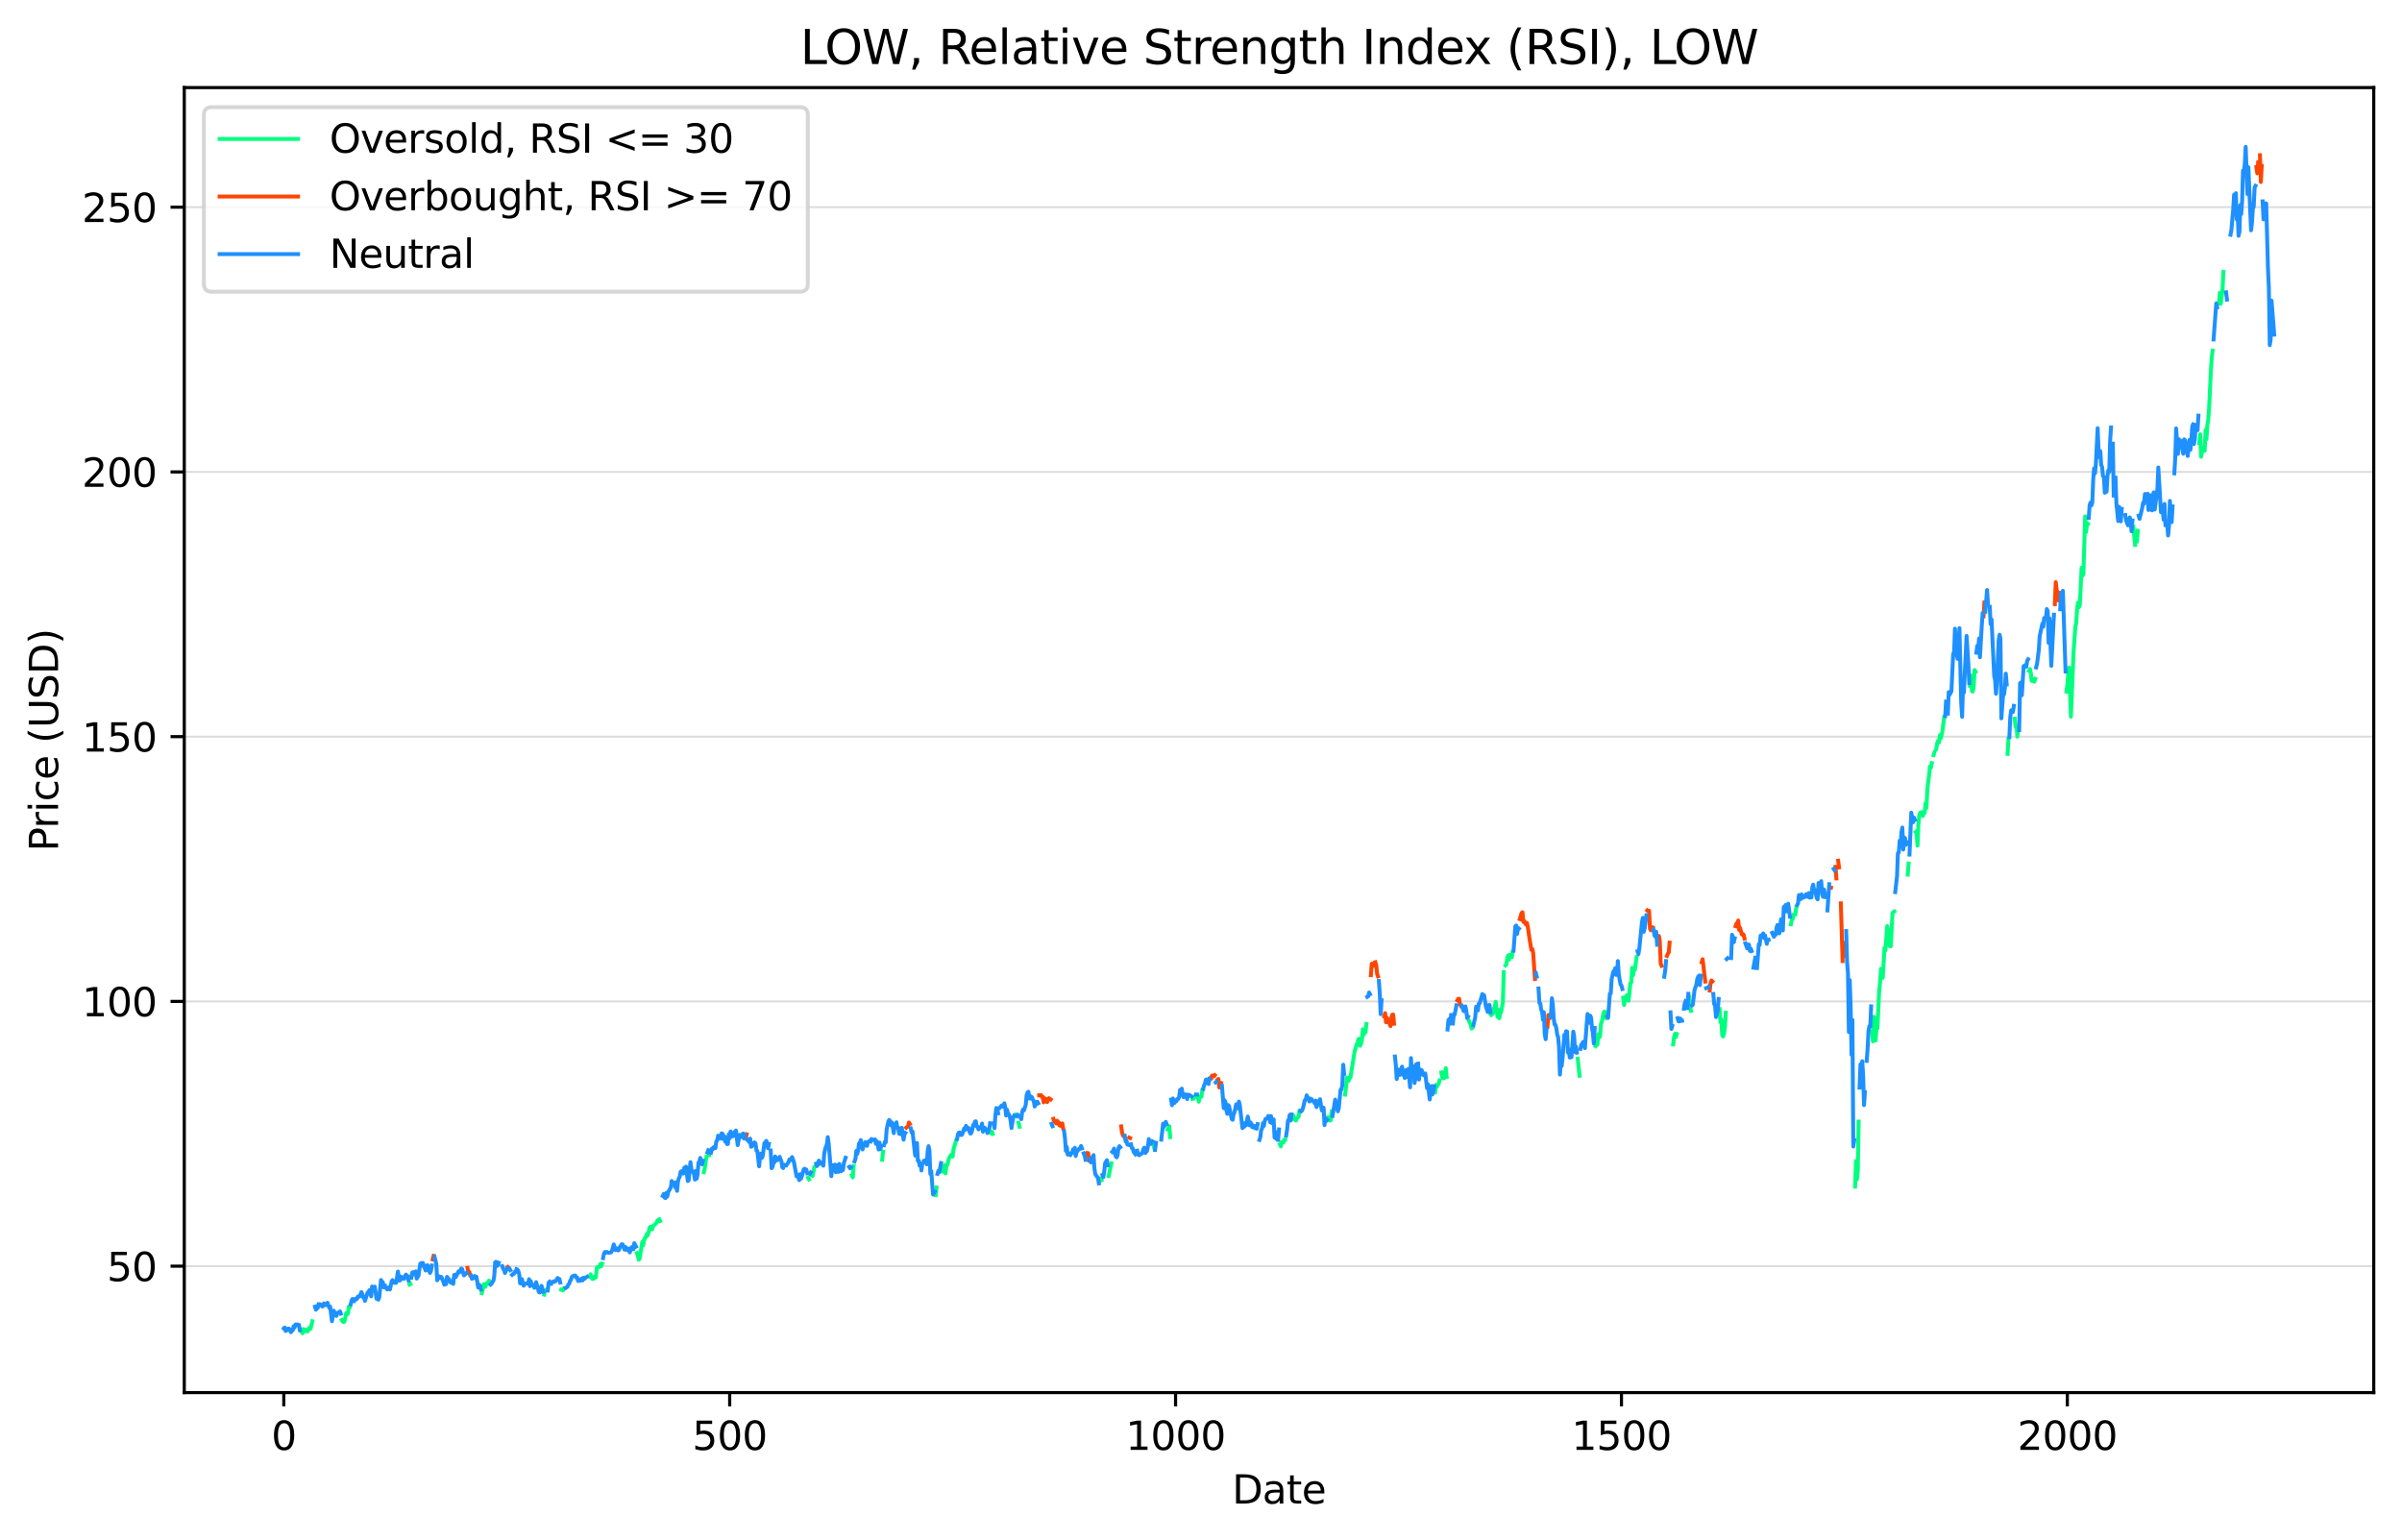<?xml version="1.0" encoding="utf-8" standalone="no"?>
<!DOCTYPE svg PUBLIC "-//W3C//DTD SVG 1.1//EN"
  "http://www.w3.org/Graphics/SVG/1.1/DTD/svg11.dtd">
<svg xmlns:xlink="http://www.w3.org/1999/xlink" width="612.166pt" height="392.514pt" viewBox="0 0 612.166 392.514" xmlns="http://www.w3.org/2000/svg" version="1.1">
 <defs>
  <style type="text/css">*{stroke-linejoin: round; stroke-linecap: butt}</style>
 </defs>
 <g id="figure_1">
  <g id="patch_1">
   <path d="M 0 392.514 
L 612.166 392.514 
L 612.166 0 
L 0 0 
z
" style="fill: #ffffff"/>
  </g>
  <g id="axes_1">
   <g id="patch_2">
    <path d="M 46.966 354.958 
L 604.966 354.958 
L 604.966 22.318 
L 46.966 22.318 
z
" style="fill: #ffffff"/>
   </g>
   <g id="matplotlib.axis_1">
    <g id="xtick_1">
     <g id="line2d_1">
      <defs>
       <path id="m7e67f9280f" d="M 0 0 
L 0 3.5 
" style="stroke: #000000; stroke-width: 0.8"/>
      </defs>
      <g>
       <use xlink:href="#m7e67f9280f" x="72.329" y="354.958" style="stroke: #000000; stroke-width: 0.8"/>
      </g>
     </g>
     <g id="text_1">
      <!-- 0 -->
      <g transform="translate(69.148 369.557)scale(0.1 -0.1)">
       <defs>
        <path id="DejaVuSans-30" d="M 2034 4250 
Q 1547 4250 1301 3770 
Q 1056 3291 1056 2328 
Q 1056 1369 1301 889 
Q 1547 409 2034 409 
Q 2525 409 2770 889 
Q 3016 1369 3016 2328 
Q 3016 3291 2770 3770 
Q 2525 4250 2034 4250 
z
M 2034 4750 
Q 2819 4750 3233 4129 
Q 3647 3509 3647 2328 
Q 3647 1150 3233 529 
Q 2819 -91 2034 -91 
Q 1250 -91 836 529 
Q 422 1150 422 2328 
Q 422 3509 836 4129 
Q 1250 4750 2034 4750 
z
" transform="scale(0.016)"/>
       </defs>
       <use xlink:href="#DejaVuSans-30"/>
      </g>
     </g>
    </g>
    <g id="xtick_2">
     <g id="line2d_2">
      <g>
       <use xlink:href="#m7e67f9280f" x="185.966" y="354.958" style="stroke: #000000; stroke-width: 0.8"/>
      </g>
     </g>
     <g id="text_2">
      <!-- 500 -->
      <g transform="translate(176.422 369.557)scale(0.1 -0.1)">
       <defs>
        <path id="DejaVuSans-35" d="M 691 4666 
L 3169 4666 
L 3169 4134 
L 1269 4134 
L 1269 2991 
Q 1406 3038 1543 3061 
Q 1681 3084 1819 3084 
Q 2600 3084 3056 2656 
Q 3513 2228 3513 1497 
Q 3513 744 3044 326 
Q 2575 -91 1722 -91 
Q 1428 -91 1123 -41 
Q 819 9 494 109 
L 494 744 
Q 775 591 1075 516 
Q 1375 441 1709 441 
Q 2250 441 2565 725 
Q 2881 1009 2881 1497 
Q 2881 1984 2565 2268 
Q 2250 2553 1709 2553 
Q 1456 2553 1204 2497 
Q 953 2441 691 2322 
L 691 4666 
z
" transform="scale(0.016)"/>
       </defs>
       <use xlink:href="#DejaVuSans-35"/>
       <use xlink:href="#DejaVuSans-30" x="63.623"/>
       <use xlink:href="#DejaVuSans-30" x="127.246"/>
      </g>
     </g>
    </g>
    <g id="xtick_3">
     <g id="line2d_3">
      <g>
       <use xlink:href="#m7e67f9280f" x="299.602" y="354.958" style="stroke: #000000; stroke-width: 0.8"/>
      </g>
     </g>
     <g id="text_3">
      <!-- 1000 -->
      <g transform="translate(286.877 369.557)scale(0.1 -0.1)">
       <defs>
        <path id="DejaVuSans-31" d="M 794 531 
L 1825 531 
L 1825 4091 
L 703 3866 
L 703 4441 
L 1819 4666 
L 2450 4666 
L 2450 531 
L 3481 531 
L 3481 0 
L 794 0 
L 794 531 
z
" transform="scale(0.016)"/>
       </defs>
       <use xlink:href="#DejaVuSans-31"/>
       <use xlink:href="#DejaVuSans-30" x="63.623"/>
       <use xlink:href="#DejaVuSans-30" x="127.246"/>
       <use xlink:href="#DejaVuSans-30" x="190.869"/>
      </g>
     </g>
    </g>
    <g id="xtick_4">
     <g id="line2d_4">
      <g>
       <use xlink:href="#m7e67f9280f" x="413.238" y="354.958" style="stroke: #000000; stroke-width: 0.8"/>
      </g>
     </g>
     <g id="text_4">
      <!-- 1500 -->
      <g transform="translate(400.513 369.557)scale(0.1 -0.1)">
       <use xlink:href="#DejaVuSans-31"/>
       <use xlink:href="#DejaVuSans-35" x="63.623"/>
       <use xlink:href="#DejaVuSans-30" x="127.246"/>
       <use xlink:href="#DejaVuSans-30" x="190.869"/>
      </g>
     </g>
    </g>
    <g id="xtick_5">
     <g id="line2d_5">
      <g>
       <use xlink:href="#m7e67f9280f" x="526.875" y="354.958" style="stroke: #000000; stroke-width: 0.8"/>
      </g>
     </g>
     <g id="text_5">
      <!-- 2000 -->
      <g transform="translate(514.15 369.557)scale(0.1 -0.1)">
       <defs>
        <path id="DejaVuSans-32" d="M 1228 531 
L 3431 531 
L 3431 0 
L 469 0 
L 469 531 
Q 828 903 1448 1529 
Q 2069 2156 2228 2338 
Q 2531 2678 2651 2914 
Q 2772 3150 2772 3378 
Q 2772 3750 2511 3984 
Q 2250 4219 1831 4219 
Q 1534 4219 1204 4116 
Q 875 4013 500 3803 
L 500 4441 
Q 881 4594 1212 4672 
Q 1544 4750 1819 4750 
Q 2544 4750 2975 4387 
Q 3406 4025 3406 3419 
Q 3406 3131 3298 2873 
Q 3191 2616 2906 2266 
Q 2828 2175 2409 1742 
Q 1991 1309 1228 531 
z
" transform="scale(0.016)"/>
       </defs>
       <use xlink:href="#DejaVuSans-32"/>
       <use xlink:href="#DejaVuSans-30" x="63.623"/>
       <use xlink:href="#DejaVuSans-30" x="127.246"/>
       <use xlink:href="#DejaVuSans-30" x="190.869"/>
      </g>
     </g>
    </g>
    <g id="text_6">
     <!-- Date -->
     <g transform="translate(314.015 383.235)scale(0.1 -0.1)">
      <defs>
       <path id="DejaVuSans-44" d="M 1259 4147 
L 1259 519 
L 2022 519 
Q 2988 519 3436 956 
Q 3884 1394 3884 2338 
Q 3884 3275 3436 3711 
Q 2988 4147 2022 4147 
L 1259 4147 
z
M 628 4666 
L 1925 4666 
Q 3281 4666 3915 4102 
Q 4550 3538 4550 2338 
Q 4550 1131 3912 565 
Q 3275 0 1925 0 
L 628 0 
L 628 4666 
z
" transform="scale(0.016)"/>
       <path id="DejaVuSans-61" d="M 2194 1759 
Q 1497 1759 1228 1600 
Q 959 1441 959 1056 
Q 959 750 1161 570 
Q 1363 391 1709 391 
Q 2188 391 2477 730 
Q 2766 1069 2766 1631 
L 2766 1759 
L 2194 1759 
z
M 3341 1997 
L 3341 0 
L 2766 0 
L 2766 531 
Q 2569 213 2275 61 
Q 1981 -91 1556 -91 
Q 1019 -91 701 211 
Q 384 513 384 1019 
Q 384 1609 779 1909 
Q 1175 2209 1959 2209 
L 2766 2209 
L 2766 2266 
Q 2766 2663 2505 2880 
Q 2244 3097 1772 3097 
Q 1472 3097 1187 3025 
Q 903 2953 641 2809 
L 641 3341 
Q 956 3463 1253 3523 
Q 1550 3584 1831 3584 
Q 2591 3584 2966 3190 
Q 3341 2797 3341 1997 
z
" transform="scale(0.016)"/>
       <path id="DejaVuSans-74" d="M 1172 4494 
L 1172 3500 
L 2356 3500 
L 2356 3053 
L 1172 3053 
L 1172 1153 
Q 1172 725 1289 603 
Q 1406 481 1766 481 
L 2356 481 
L 2356 0 
L 1766 0 
Q 1100 0 847 248 
Q 594 497 594 1153 
L 594 3053 
L 172 3053 
L 172 3500 
L 594 3500 
L 594 4494 
L 1172 4494 
z
" transform="scale(0.016)"/>
       <path id="DejaVuSans-65" d="M 3597 1894 
L 3597 1613 
L 953 1613 
Q 991 1019 1311 708 
Q 1631 397 2203 397 
Q 2534 397 2845 478 
Q 3156 559 3463 722 
L 3463 178 
Q 3153 47 2828 -22 
Q 2503 -91 2169 -91 
Q 1331 -91 842 396 
Q 353 884 353 1716 
Q 353 2575 817 3079 
Q 1281 3584 2069 3584 
Q 2775 3584 3186 3129 
Q 3597 2675 3597 1894 
z
M 3022 2063 
Q 3016 2534 2758 2815 
Q 2500 3097 2075 3097 
Q 1594 3097 1305 2825 
Q 1016 2553 972 2059 
L 3022 2063 
z
" transform="scale(0.016)"/>
      </defs>
      <use xlink:href="#DejaVuSans-44"/>
      <use xlink:href="#DejaVuSans-61" x="77.002"/>
      <use xlink:href="#DejaVuSans-74" x="138.281"/>
      <use xlink:href="#DejaVuSans-65" x="177.49"/>
     </g>
    </g>
   </g>
   <g id="matplotlib.axis_2">
    <g id="ytick_1">
     <g id="line2d_6">
      <path d="M 46.966 322.725 
L 604.966 322.725 
" clip-path="url(#p19c31cc45e)" style="fill: none; stroke: #dcdcdc; stroke-width: 0.5; stroke-linecap: square"/>
     </g>
     <g id="line2d_7">
      <defs>
       <path id="m115a08c9fb" d="M 0 0 
L -3.5 0 
" style="stroke: #000000; stroke-width: 0.8"/>
      </defs>
      <g>
       <use xlink:href="#m115a08c9fb" x="46.966" y="322.725" style="stroke: #000000; stroke-width: 0.8"/>
      </g>
     </g>
     <g id="text_7">
      <!-- 50 -->
      <g transform="translate(27.241 326.524)scale(0.1 -0.1)">
       <use xlink:href="#DejaVuSans-35"/>
       <use xlink:href="#DejaVuSans-30" x="63.623"/>
      </g>
     </g>
    </g>
    <g id="ytick_2">
     <g id="line2d_8">
      <path d="M 46.966 255.243 
L 604.966 255.243 
" clip-path="url(#p19c31cc45e)" style="fill: none; stroke: #dcdcdc; stroke-width: 0.5; stroke-linecap: square"/>
     </g>
     <g id="line2d_9">
      <g>
       <use xlink:href="#m115a08c9fb" x="46.966" y="255.243" style="stroke: #000000; stroke-width: 0.8"/>
      </g>
     </g>
     <g id="text_8">
      <!-- 100 -->
      <g transform="translate(20.878 259.042)scale(0.1 -0.1)">
       <use xlink:href="#DejaVuSans-31"/>
       <use xlink:href="#DejaVuSans-30" x="63.623"/>
       <use xlink:href="#DejaVuSans-30" x="127.246"/>
      </g>
     </g>
    </g>
    <g id="ytick_3">
     <g id="line2d_10">
      <path d="M 46.966 187.761 
L 604.966 187.761 
" clip-path="url(#p19c31cc45e)" style="fill: none; stroke: #dcdcdc; stroke-width: 0.5; stroke-linecap: square"/>
     </g>
     <g id="line2d_11">
      <g>
       <use xlink:href="#m115a08c9fb" x="46.966" y="187.761" style="stroke: #000000; stroke-width: 0.8"/>
      </g>
     </g>
     <g id="text_9">
      <!-- 150 -->
      <g transform="translate(20.878 191.56)scale(0.1 -0.1)">
       <use xlink:href="#DejaVuSans-31"/>
       <use xlink:href="#DejaVuSans-35" x="63.623"/>
       <use xlink:href="#DejaVuSans-30" x="127.246"/>
      </g>
     </g>
    </g>
    <g id="ytick_4">
     <g id="line2d_12">
      <path d="M 46.966 120.279 
L 604.966 120.279 
" clip-path="url(#p19c31cc45e)" style="fill: none; stroke: #dcdcdc; stroke-width: 0.5; stroke-linecap: square"/>
     </g>
     <g id="line2d_13">
      <g>
       <use xlink:href="#m115a08c9fb" x="46.966" y="120.279" style="stroke: #000000; stroke-width: 0.8"/>
      </g>
     </g>
     <g id="text_10">
      <!-- 200 -->
      <g transform="translate(20.878 124.078)scale(0.1 -0.1)">
       <use xlink:href="#DejaVuSans-32"/>
       <use xlink:href="#DejaVuSans-30" x="63.623"/>
       <use xlink:href="#DejaVuSans-30" x="127.246"/>
      </g>
     </g>
    </g>
    <g id="ytick_5">
     <g id="line2d_14">
      <path d="M 46.966 52.797 
L 604.966 52.797 
" clip-path="url(#p19c31cc45e)" style="fill: none; stroke: #dcdcdc; stroke-width: 0.5; stroke-linecap: square"/>
     </g>
     <g id="line2d_15">
      <g>
       <use xlink:href="#m115a08c9fb" x="46.966" y="52.797" style="stroke: #000000; stroke-width: 0.8"/>
      </g>
     </g>
     <g id="text_11">
      <!-- 250 -->
      <g transform="translate(20.878 56.596)scale(0.1 -0.1)">
       <use xlink:href="#DejaVuSans-32"/>
       <use xlink:href="#DejaVuSans-35" x="63.623"/>
       <use xlink:href="#DejaVuSans-30" x="127.246"/>
      </g>
     </g>
    </g>
    <g id="text_12">
     <!-- Price (USD) -->
     <g transform="translate(14.798 217.01)rotate(-90)scale(0.1 -0.1)">
      <defs>
       <path id="DejaVuSans-50" d="M 1259 4147 
L 1259 2394 
L 2053 2394 
Q 2494 2394 2734 2622 
Q 2975 2850 2975 3272 
Q 2975 3691 2734 3919 
Q 2494 4147 2053 4147 
L 1259 4147 
z
M 628 4666 
L 2053 4666 
Q 2838 4666 3239 4311 
Q 3641 3956 3641 3272 
Q 3641 2581 3239 2228 
Q 2838 1875 2053 1875 
L 1259 1875 
L 1259 0 
L 628 0 
L 628 4666 
z
" transform="scale(0.016)"/>
       <path id="DejaVuSans-72" d="M 2631 2963 
Q 2534 3019 2420 3045 
Q 2306 3072 2169 3072 
Q 1681 3072 1420 2755 
Q 1159 2438 1159 1844 
L 1159 0 
L 581 0 
L 581 3500 
L 1159 3500 
L 1159 2956 
Q 1341 3275 1631 3429 
Q 1922 3584 2338 3584 
Q 2397 3584 2469 3576 
Q 2541 3569 2628 3553 
L 2631 2963 
z
" transform="scale(0.016)"/>
       <path id="DejaVuSans-69" d="M 603 3500 
L 1178 3500 
L 1178 0 
L 603 0 
L 603 3500 
z
M 603 4863 
L 1178 4863 
L 1178 4134 
L 603 4134 
L 603 4863 
z
" transform="scale(0.016)"/>
       <path id="DejaVuSans-63" d="M 3122 3366 
L 3122 2828 
Q 2878 2963 2633 3030 
Q 2388 3097 2138 3097 
Q 1578 3097 1268 2742 
Q 959 2388 959 1747 
Q 959 1106 1268 751 
Q 1578 397 2138 397 
Q 2388 397 2633 464 
Q 2878 531 3122 666 
L 3122 134 
Q 2881 22 2623 -34 
Q 2366 -91 2075 -91 
Q 1284 -91 818 406 
Q 353 903 353 1747 
Q 353 2603 823 3093 
Q 1294 3584 2113 3584 
Q 2378 3584 2631 3529 
Q 2884 3475 3122 3366 
z
" transform="scale(0.016)"/>
       <path id="DejaVuSans-20" transform="scale(0.016)"/>
       <path id="DejaVuSans-28" d="M 1984 4856 
Q 1566 4138 1362 3434 
Q 1159 2731 1159 2009 
Q 1159 1288 1364 580 
Q 1569 -128 1984 -844 
L 1484 -844 
Q 1016 -109 783 600 
Q 550 1309 550 2009 
Q 550 2706 781 3412 
Q 1013 4119 1484 4856 
L 1984 4856 
z
" transform="scale(0.016)"/>
       <path id="DejaVuSans-55" d="M 556 4666 
L 1191 4666 
L 1191 1831 
Q 1191 1081 1462 751 
Q 1734 422 2344 422 
Q 2950 422 3222 751 
Q 3494 1081 3494 1831 
L 3494 4666 
L 4128 4666 
L 4128 1753 
Q 4128 841 3676 375 
Q 3225 -91 2344 -91 
Q 1459 -91 1007 375 
Q 556 841 556 1753 
L 556 4666 
z
" transform="scale(0.016)"/>
       <path id="DejaVuSans-53" d="M 3425 4513 
L 3425 3897 
Q 3066 4069 2747 4153 
Q 2428 4238 2131 4238 
Q 1616 4238 1336 4038 
Q 1056 3838 1056 3469 
Q 1056 3159 1242 3001 
Q 1428 2844 1947 2747 
L 2328 2669 
Q 3034 2534 3370 2195 
Q 3706 1856 3706 1288 
Q 3706 609 3251 259 
Q 2797 -91 1919 -91 
Q 1588 -91 1214 -16 
Q 841 59 441 206 
L 441 856 
Q 825 641 1194 531 
Q 1563 422 1919 422 
Q 2459 422 2753 634 
Q 3047 847 3047 1241 
Q 3047 1584 2836 1778 
Q 2625 1972 2144 2069 
L 1759 2144 
Q 1053 2284 737 2584 
Q 422 2884 422 3419 
Q 422 4038 858 4394 
Q 1294 4750 2059 4750 
Q 2388 4750 2728 4690 
Q 3069 4631 3425 4513 
z
" transform="scale(0.016)"/>
       <path id="DejaVuSans-29" d="M 513 4856 
L 1013 4856 
Q 1481 4119 1714 3412 
Q 1947 2706 1947 2009 
Q 1947 1309 1714 600 
Q 1481 -109 1013 -844 
L 513 -844 
Q 928 -128 1133 580 
Q 1338 1288 1338 2009 
Q 1338 2731 1133 3434 
Q 928 4138 513 4856 
z
" transform="scale(0.016)"/>
      </defs>
      <use xlink:href="#DejaVuSans-50"/>
      <use xlink:href="#DejaVuSans-72" x="58.553"/>
      <use xlink:href="#DejaVuSans-69" x="99.666"/>
      <use xlink:href="#DejaVuSans-63" x="127.449"/>
      <use xlink:href="#DejaVuSans-65" x="182.43"/>
      <use xlink:href="#DejaVuSans-20" x="243.953"/>
      <use xlink:href="#DejaVuSans-28" x="275.74"/>
      <use xlink:href="#DejaVuSans-55" x="314.754"/>
      <use xlink:href="#DejaVuSans-53" x="387.947"/>
      <use xlink:href="#DejaVuSans-44" x="451.424"/>
      <use xlink:href="#DejaVuSans-29" x="528.426"/>
     </g>
    </g>
   </g>
   <g id="line2d_16">
    <path d="M 76.647 338.934 
L 77.102 339.838 
L 77.329 338.758 
L 77.557 339.339 
L 77.784 338.907 
L 78.011 339.312 
L 78.238 339.204 
L 78.466 339.325 
L 78.693 338.583 
L 78.92 338.354 
L 79.147 338.677 
L 79.602 336.774 
M 87.102 336.464 
L 87.329 336.828 
L 87.557 336.963 
L 87.784 336.882 
L 88.238 334.669 
L 88.466 335.006 
L 88.693 334.79 
L 88.92 333.022 
L 89.147 333.09 
M 104.375 327.408 
L 104.602 327.313 
M 122.784 329.608 
L 123.011 328.758 
L 123.238 327.34 
L 123.466 328.029 
L 123.693 327.961 
L 123.92 327.098 
L 124.375 327.259 
L 124.602 326.396 
L 124.829 326.868 
M 138.693 329.972 
L 138.92 328.987 
L 139.147 328.731 
L 139.375 328.771 
M 143.011 328.731 
L 143.466 328.906 
L 143.693 328.339 
L 143.92 328.339 
M 150.284 325.37 
L 150.511 324.79 
L 150.738 325.626 
L 150.966 325.977 
L 151.193 325.545 
L 151.42 325.91 
L 151.647 325.289 
L 151.875 325.532 
L 152.102 323.103 
L 152.329 322.914 
L 152.784 322.927 
L 153.011 322.171 
L 153.238 322.725 
L 153.466 322.117 
M 162.329 319.391 
L 162.557 320.012 
L 162.784 321.092 
L 163.011 320.822 
L 163.693 316.53 
L 163.92 317.407 
L 164.147 316.031 
L 164.375 315.531 
L 164.602 315.342 
L 164.829 314.546 
L 165.057 314.883 
L 165.284 314.262 
L 165.511 313.007 
L 165.738 312.67 
L 165.966 312.926 
L 166.193 313.358 
L 166.42 312.508 
L 167.102 311.928 
L 167.329 311.631 
L 167.557 311.104 
L 167.784 311.145 
L 168.011 310.726 
L 168.238 311.212 
M 179.375 298.755 
L 179.602 297.878 
L 180.057 294.828 
M 180.738 294.45 
L 180.966 293.357 
M 205.966 300.186 
L 206.193 300.604 
M 206.875 299.538 
L 207.102 299.727 
L 207.557 297.432 
L 207.784 297.271 
M 217.102 299.578 
L 217.329 300.091 
L 217.557 297.19 
M 224.829 295.61 
L 225.057 293.519 
M 238.466 304.64 
L 238.693 302.656 
M 240.057 298.566 
L 240.284 297.594 
L 240.511 297.486 
L 240.738 296.947 
L 240.966 299.066 
L 241.193 297.028 
L 241.42 296.96 
L 241.875 295.206 
L 242.329 294.396 
L 242.784 294.787 
L 243.011 292.871 
L 243.693 290.63 
M 252.557 288.808 
L 252.784 288.444 
L 253.011 288.97 
M 258.693 284.139 
L 258.92 284.489 
M 259.602 286.203 
L 259.829 287.202 
M 280.284 300.375 
L 280.511 300.334 
L 280.738 300.793 
M 282.557 299.754 
L 283.238 296.528 
M 293.92 291.575 
L 294.147 292.56 
M 297.557 287.904 
L 298.011 287.067 
L 298.238 289.834 
M 303.92 280.09 
L 304.147 280.049 
L 304.602 279.347 
M 305.284 279.712 
L 305.511 280.805 
L 305.738 279.604 
L 305.966 279.361 
L 306.193 279.55 
L 306.42 277.795 
M 326.193 291.67 
L 326.42 292.209 
L 326.647 291.211 
M 327.102 291.076 
L 327.329 290.455 
L 327.557 290.482 
M 329.375 285.124 
L 329.602 284.314 
L 330.057 285.38 
L 330.284 285.623 
L 330.511 285.056 
L 330.966 284.624 
L 331.193 283.126 
M 338.466 284.813 
L 338.693 284.827 
L 338.92 285.623 
L 339.147 285.569 
L 339.375 283.275 
M 342.784 278.996 
L 343.011 277.336 
L 343.238 274.678 
L 343.466 274.759 
L 343.693 275.501 
L 343.92 274.678 
L 344.147 274.705 
L 345.284 267.754 
L 345.511 267.133 
L 345.738 266.188 
L 345.966 265.891 
L 346.193 264.879 
L 346.42 264.771 
L 346.647 266.553 
L 346.875 266.013 
L 347.102 265.041 
L 347.329 262.342 
L 347.557 263.732 
L 347.784 262.598 
L 348.011 263.111 
L 348.238 260.992 
M 365.738 278.416 
L 365.966 276.527 
L 366.193 277.039 
L 366.42 276.5 
L 366.647 276.27 
L 366.875 275.393 
M 367.329 273.355 
L 367.557 274.556 
L 367.784 274.799 
L 368.011 274.853 
L 368.466 272.262 
L 368.693 274.475 
M 374.375 260.223 
L 374.829 261.222 
L 375.057 262.166 
L 375.284 261.91 
M 380.057 258.698 
L 380.511 258.279 
L 380.738 256.889 
L 380.966 256.768 
L 381.193 255.324 
L 381.647 259.17 
L 381.875 257.402 
L 382.102 259.521 
L 382.329 258.374 
L 382.557 257.969 
L 383.011 255.594 
L 383.238 247.793 
M 383.693 246.065 
L 383.92 245.836 
L 384.147 244.081 
L 384.375 243.528 
L 384.602 244.608 
L 384.829 243.433 
M 385.284 243.892 
L 385.511 242.583 
M 402.102 269.873 
L 402.557 274.192 
M 406.647 266.634 
L 406.875 266.269 
L 407.102 266.31 
L 407.329 263.584 
L 407.557 264.488 
L 407.784 264.11 
L 408.011 260.979 
L 408.238 260.425 
L 408.693 258.118 
L 408.92 257.807 
L 409.147 259.035 
L 409.375 259.454 
M 413.693 254.285 
L 413.92 256.147 
L 414.147 254.703 
L 414.602 253.664 
L 414.829 254.15 
L 415.057 255.054 
L 415.511 250.587 
L 415.738 250.398 
L 415.966 246.673 
L 416.193 248.562 
L 416.42 247.104 
L 416.647 247.199 
L 417.102 243.946 
M 426.42 266.215 
L 426.647 264.38 
L 426.875 263.503 
L 427.102 264.312 
L 427.329 263.557 
M 430.511 254.109 
L 430.738 256.565 
L 430.966 257.645 
M 438.238 257.2 
L 438.466 260.533 
L 438.693 259.859 
L 438.92 263.894 
L 439.147 264.177 
L 439.375 263.449 
L 439.602 261.923 
L 439.829 258.118 
M 456.42 235.606 
L 456.647 234.377 
L 456.875 234.215 
L 457.102 233.271 
M 457.557 233.001 
L 457.784 231.408 
M 472.784 302.453 
L 473.011 295.907 
L 473.238 300.645 
L 473.466 298.701 
L 473.693 285.88 
M 477.102 262.882 
L 477.329 265.446 
L 477.557 259.157 
L 478.011 265.203 
L 478.238 262.058 
L 478.466 262.126 
L 478.92 252.584 
L 479.147 250.492 
L 479.375 246.929 
L 479.602 248.832 
L 479.829 249.223 
L 480.284 241.544 
L 480.511 242.259 
L 480.966 236.037 
L 481.193 237.171 
L 481.42 240.073 
L 481.647 241.166 
L 481.875 241.22 
L 482.329 232.663 
L 482.784 232.312 
M 486.193 222.932 
L 486.42 220.085 
M 488.238 212.081 
L 488.466 212.365 
L 488.693 215.55 
L 488.92 210.003 
L 489.147 207.843 
L 489.375 207.155 
L 489.829 206.98 
L 490.057 207.978 
L 490.284 206.993 
L 490.511 207.182 
L 490.738 204.726 
L 490.966 205.913 
L 491.193 201.176 
L 491.647 197.546 
L 491.875 195.332 
L 492.102 195.724 
L 492.329 194.509 
M 492.784 192.485 
L 493.011 191.769 
M 493.466 190.852 
L 493.693 189.502 
L 493.92 188.841 
L 494.147 189.232 
L 494.375 187.396 
L 494.602 188.206 
L 494.829 187.41 
L 495.057 186.155 
L 495.511 182.74 
M 502.102 174.804 
L 502.329 172.173 
L 502.557 176.14 
L 502.784 176.262 
L 503.011 174.872 
L 503.238 170.769 
L 503.466 171.214 
M 511.647 192.161 
L 511.875 188.301 
M 513.466 183.172 
L 513.693 185.318 
L 513.92 185.102 
L 514.147 187.761 
L 514.375 185.075 
M 517.102 170.985 
L 517.329 170.526 
L 517.557 171.511 
L 517.784 173.536 
L 518.238 173.576 
L 518.466 173.752 
L 518.693 173.023 
M 526.647 176.262 
L 526.875 174.602 
L 527.102 171.646 
L 527.329 170.148 
L 527.784 182.673 
L 528.466 166.18 
L 528.92 159.756 
L 529.147 158.676 
L 529.375 155.1 
L 529.602 153.575 
L 529.829 154.776 
L 530.057 154.195 
L 530.511 144.721 
L 530.738 146.732 
L 530.966 146.354 
L 531.42 131.602 
L 531.647 135.638 
L 531.875 133.748 
L 532.102 133.532 
M 543.693 134.234 
L 544.147 138.904 
M 544.602 137.986 
L 544.829 135.287 
M 560.511 112.95 
L 560.738 110.697 
L 560.966 116.419 
L 561.42 114.192 
L 561.875 114.88 
L 562.102 109.617 
L 562.329 111.965 
L 562.557 108.335 
L 562.784 107.052 
L 563.011 103.921 
L 563.466 94.42 
L 563.693 90.938 
L 563.92 89.359 
M 565.284 77.401 
L 565.511 77.414 
L 565.738 74.634 
L 565.966 77.428 
L 566.42 73.986 
L 566.647 69.29 
M 568.238 73.15 
" clip-path="url(#p19c31cc45e)" style="fill: none; stroke: #00ff7f; stroke-linecap: square"/>
   </g>
   <g id="line2d_17">
    <path d="M 110.284 320.997 
L 110.511 320.093 
M 119.147 323.157 
L 119.375 324.533 
L 119.602 324.209 
L 119.829 325.033 
M 129.375 322.954 
L 129.602 323.292 
M 190.057 289.996 
L 190.284 289.119 
M 230.966 287.418 
L 231.42 287.04 
L 231.647 286.109 
L 231.875 286.473 
M 264.829 279.172 
L 265.284 279.118 
L 265.511 279.577 
L 265.738 279.509 
L 265.966 280.967 
L 266.193 279.914 
L 266.42 280.049 
L 266.875 280.913 
L 267.102 280.063 
L 267.329 279.914 
L 267.784 280.238 
M 268.466 285.178 
L 268.693 285.893 
L 268.92 285.88 
L 269.147 286.338 
L 269.375 285.65 
L 269.602 286.419 
L 269.829 286.042 
L 270.057 286.878 
L 270.284 286.878 
L 270.511 287.04 
L 270.738 286.338 
L 270.966 287.621 
M 276.875 293.95 
L 277.102 294.247 
L 277.329 293.91 
L 277.557 295.759 
M 285.738 287.094 
L 285.966 288.66 
L 286.193 289.402 
L 286.42 289.645 
M 287.784 289.969 
L 288.011 290.077 
M 308.466 274.772 
L 308.693 274.948 
L 308.92 274.138 
L 309.147 274.138 
L 309.375 274.34 
L 309.602 274.057 
M 310.284 275.231 
L 310.511 275.001 
L 310.738 277.174 
L 310.966 276.77 
L 311.193 276.041 
M 349.375 248.562 
L 349.602 245.647 
L 349.829 245.647 
L 350.057 246.173 
M 350.511 245.255 
L 350.738 246.011 
L 350.966 248.252 
L 351.193 248.859 
M 352.784 259.062 
L 353.011 258.239 
L 353.238 260.56 
L 353.466 259.386 
L 354.375 261.532 
L 354.602 259.44 
L 354.829 258.63 
L 355.057 258.603 
L 355.284 260.925 
M 371.42 254.946 
L 371.647 254.568 
L 371.875 254.568 
L 372.102 255.972 
L 372.329 256.376 
M 387.329 234.256 
L 387.784 232.704 
L 388.011 232.515 
L 388.238 234.985 
L 388.466 234.728 
L 388.92 235.673 
L 389.147 235.241 
L 389.375 236.253 
L 389.829 239.385 
L 390.284 242.097 
L 390.511 241.881 
L 390.738 242.867 
L 391.193 249.534 
M 394.375 261.694 
L 394.602 258.698 
L 394.829 259.535 
M 419.829 232.056 
L 420.057 232.258 
L 420.284 232.137 
L 420.511 236.699 
L 420.738 237.117 
L 420.966 236.969 
L 421.193 236.388 
M 422.557 238.899 
L 422.784 238.561 
L 423.011 239.924 
L 423.238 245.633 
L 423.466 246.16 
M 424.829 243.649 
L 425.057 243.069 
L 425.284 242.826 
L 425.511 240.262 
M 433.693 245.255 
L 433.92 244.486 
L 434.602 250.182 
M 435.738 252.476 
L 435.966 250.479 
L 436.193 249.898 
L 436.42 250.155 
M 442.329 236.064 
L 442.557 235.39 
L 442.784 235.282 
L 443.011 234.62 
L 443.238 237.036 
L 443.466 236.51 
L 443.92 238.197 
L 444.147 238.062 
L 444.375 238.237 
L 444.602 239.223 
M 466.42 226.212 
L 466.647 226.253 
M 467.784 220.935 
L 468.011 223.891 
M 468.466 219.383 
L 468.693 221.083 
M 469.147 230.247 
L 469.602 244.959 
M 470.057 240.343 
L 470.284 243.69 
M 505.511 157.084 
L 505.738 153.575 
M 523.693 153.979 
L 523.92 148.392 
L 524.147 150.268 
L 524.375 150.997 
L 524.602 153.035 
L 524.829 151.105 
M 575.057 42.58 
L 575.284 44.173 
L 575.511 41.352 
M 575.966 39.557 
L 576.193 46.386 
L 576.42 42.283 
L 576.42 42.283 
" clip-path="url(#p19c31cc45e)" style="fill: none; stroke: #ff4500; stroke-linecap: square"/>
   </g>
   <g id="line2d_18">
    <path d="M 72.329 338.596 
L 72.557 338.367 
L 72.784 339.244 
L 73.011 339.15 
L 73.238 338.758 
L 73.466 338.623 
L 73.693 338.677 
L 74.147 339.568 
L 74.375 338.893 
L 74.602 339.096 
L 74.829 338.07 
L 75.057 338.394 
L 75.284 337.598 
L 75.511 337.746 
L 75.738 337.557 
L 75.966 337.787 
L 76.193 337.679 
L 76.42 339.042 
M 80.284 333.049 
L 80.511 333.832 
L 80.738 333.427 
L 80.966 333.4 
L 81.193 332.469 
M 81.647 332.496 
L 81.875 332.618 
L 82.102 333.009 
L 82.329 332.914 
L 82.557 332.213 
L 82.784 332.591 
L 83.011 332.658 
L 83.466 332.051 
L 83.92 333.373 
L 84.147 333.036 
L 84.602 336.761 
L 85.057 334.062 
L 85.511 335.02 
L 85.738 335.398 
L 85.966 334.629 
L 86.193 334.656 
L 86.647 334.251 
L 86.875 334.831 
M 89.375 332.469 
L 89.602 331.497 
L 89.829 331.079 
L 90.057 331.646 
L 90.284 331.673 
L 90.511 331.052 
L 90.738 331.16 
L 90.966 331.106 
L 91.193 330.472 
L 91.647 330.458 
L 92.102 329.338 
L 92.329 329.81 
L 92.557 330.647 
L 92.784 330.863 
L 93.011 331.578 
L 93.693 329.419 
L 93.92 329.486 
L 94.147 328.839 
L 94.602 330.418 
L 94.829 327.907 
L 95.057 328.555 
L 95.284 328.393 
L 95.511 327.948 
L 95.966 331.025 
L 96.193 330.877 
L 96.42 331.268 
L 96.647 330.715 
L 97.102 326.247 
L 97.329 326.801 
L 97.557 326.787 
L 97.784 328.123 
L 98.011 327.61 
M 98.466 328.366 
L 98.693 328.65 
L 98.92 328.164 
L 99.147 328.312 
L 99.375 328.663 
L 99.829 326.571 
L 100.057 326.274 
L 100.284 326.787 
L 100.511 326.963 
L 100.966 326.976 
L 101.42 324.101 
L 101.647 325.64 
L 101.875 326.409 
L 102.102 325.37 
L 102.329 326.045 
L 102.557 325.572 
L 103.011 325.95 
L 103.238 325.168 
L 103.466 324.871 
L 103.693 325.518 
L 103.92 325.235 
L 104.147 326.423 
M 104.829 325.667 
L 105.057 324.344 
L 105.284 324.236 
L 105.511 324.817 
L 105.738 324.79 
L 105.966 324.047 
L 106.193 325.883 
L 106.647 325.168 
L 107.102 322.131 
L 107.329 321.928 
L 107.557 322.576 
L 107.784 321.901 
L 108.466 323.831 
L 108.92 322.482 
L 109.147 322.765 
L 109.375 323.98 
L 109.602 324.452 
L 109.829 323.939 
L 110.057 322.563 
M 110.738 320.336 
L 111.193 322.131 
L 111.42 326.328 
L 111.647 325.154 
L 112.102 325.761 
L 112.329 325.41 
L 112.557 325.572 
L 112.784 326.126 
L 113.238 327.448 
L 113.466 326.963 
L 113.693 327.3 
L 113.92 325.451 
L 114.147 325.748 
M 114.602 326.355 
L 114.829 326.922 
L 115.057 326.625 
L 115.284 326.598 
L 115.511 327.246 
L 115.738 324.992 
L 115.966 324.898 
L 116.193 325.464 
L 116.647 324.479 
L 116.875 324.034 
L 117.102 324.304 
L 117.557 323.332 
L 117.784 323.481 
L 118.238 325.073 
L 118.693 324.682 
L 118.92 324.412 
M 120.057 325.181 
L 120.284 325.95 
L 120.511 325.667 
L 120.738 325.761 
L 120.966 325.222 
L 121.193 325.653 
L 121.42 325.424 
L 121.875 328.164 
L 122.102 327.448 
L 122.329 327.732 
L 122.557 328.663 
M 125.057 327.394 
L 125.284 327.233 
L 125.511 326.693 
L 125.738 326.477 
L 125.966 325.276 
L 126.193 321.753 
L 126.42 321.618 
L 126.647 322.684 
L 126.875 322.468 
L 127.102 321.874 
M 128.011 322.738 
L 128.238 323.454 
L 128.466 323.561 
L 128.693 324.466 
L 129.147 323.427 
M 129.829 323.332 
L 130.057 323.737 
M 130.511 324.938 
L 130.738 324.709 
L 130.966 324.695 
L 131.193 324.182 
L 131.42 324.209 
L 131.647 323.494 
M 132.102 324.007 
L 132.329 324.83 
L 132.557 327.084 
L 132.784 327.138 
L 133.011 326.045 
L 133.466 327.705 
L 133.693 327.259 
L 134.375 327.044 
L 134.602 327.206 
L 134.829 326.045 
L 135.057 327.826 
L 135.284 326.558 
L 135.511 327.61 
L 135.966 327.543 
L 136.193 328.245 
L 136.647 326.801 
L 137.329 329.324 
L 137.557 329.446 
L 138.011 327.745 
L 138.466 329.243 
M 139.602 328.92 
L 139.829 326.922 
L 140.057 326.693 
M 140.511 327.165 
L 140.738 326.76 
L 140.966 326.666 
L 141.193 326.76 
L 141.42 326.477 
L 141.647 326.544 
L 141.875 326.234 
L 142.102 325.734 
L 142.329 325.95 
L 142.557 325.977 
L 142.784 326.895 
M 144.147 328.258 
L 144.602 328.015 
L 144.829 327.435 
L 145.057 327.179 
L 145.284 326.504 
L 145.511 326.207 
L 145.738 325.437 
L 145.966 325.249 
L 146.193 325.262 
L 146.42 325.114 
L 146.647 325.141 
L 146.875 325.667 
L 147.102 325.613 
L 147.329 326.504 
L 147.557 326.18 
L 147.784 326.477 
L 148.238 325.883 
L 148.466 326.369 
L 148.693 325.68 
L 148.92 325.991 
L 149.375 325.545 
L 149.602 325.424 
M 153.693 320.673 
L 153.92 319.58 
L 154.147 319.121 
L 154.375 319.31 
L 154.602 319.081 
L 155.057 319.324 
L 155.738 319.202 
L 155.966 318.797 
L 156.42 317.178 
L 156.875 318.635 
L 157.102 318.149 
L 157.329 318.568 
L 157.557 318.716 
L 157.784 318.5 
L 158.011 317.731 
L 158.238 317.515 
L 158.466 317.124 
L 158.693 317.205 
L 159.147 318.514 
L 159.375 317.826 
L 159.602 318.581 
L 160.057 318.203 
L 160.511 319.216 
L 160.966 317.88 
L 161.193 317.866 
L 161.42 318.433 
L 161.647 316.867 
L 162.102 317.731 
M 168.92 304.829 
L 169.147 304.316 
L 169.375 305.247 
L 169.602 305.368 
L 169.829 304.059 
L 170.057 304.963 
L 170.284 303.87 
L 170.966 302.669 
L 171.193 301.009 
L 171.42 301.346 
M 171.875 301.454 
L 172.102 302.656 
L 172.329 302.048 
L 172.557 303.533 
L 172.784 301.198 
L 173.011 300.294 
L 173.238 299.916 
L 173.466 298.647 
L 173.693 298.512 
L 173.92 299.093 
L 174.147 299.106 
L 174.375 297.662 
L 174.602 297.689 
L 174.829 297.352 
L 175.284 301.023 
L 175.511 300.82 
L 175.966 296.218 
L 176.193 297.986 
L 176.42 298.634 
L 176.647 298.62 
L 176.875 299.254 
L 177.102 300.658 
L 177.329 298.445 
L 177.557 300.429 
L 177.784 299.349 
L 178.011 296.339 
L 178.238 296.123 
L 178.466 295.138 
L 178.92 296.785 
L 179.147 295.826 
M 180.284 293.748 
L 180.511 293.168 
M 181.193 293.802 
L 181.42 292.776 
L 181.647 292.965 
L 181.875 292.398 
L 182.102 292.331 
L 182.329 292.641 
L 182.557 290.927 
L 182.784 290.698 
L 183.011 289.456 
L 183.693 290.212 
L 183.92 288.862 
L 184.147 288.97 
L 184.375 290.306 
L 184.602 289.578 
L 184.829 290.995 
L 185.057 289.982 
L 185.284 291.602 
L 185.511 291.589 
L 185.738 289.065 
L 185.966 290.117 
L 186.193 288.39 
L 186.42 289.564 
L 186.647 289.632 
L 186.875 289.578 
L 187.102 288.673 
L 187.557 288.16 
L 188.011 291.872 
L 188.466 289.254 
L 188.693 289.807 
L 188.92 289.807 
L 189.375 288.903 
L 189.602 290.185 
L 189.829 289.24 
M 190.511 290.59 
L 190.738 290.36 
L 190.966 291.13 
L 191.193 290.225 
L 191.42 292.29 
L 191.647 292.182 
L 191.875 291.359 
L 192.102 291.589 
L 192.329 291.184 
L 192.557 291.467 
L 192.784 293.249 
L 193.011 293.384 
L 193.466 297.271 
L 193.693 294.787 
L 193.92 294.045 
L 194.147 295.152 
L 194.375 294.693 
L 194.829 291.332 
L 195.057 291.386 
L 195.284 290.779 
L 195.511 291.535 
L 195.738 292.682 
L 195.966 291.562 
M 196.42 293.262 
L 196.647 297.756 
L 196.875 297.459 
L 197.102 296.353 
L 197.329 296.299 
L 197.557 294.76 
L 197.784 295.125 
L 198.011 295.759 
L 198.238 295.543 
L 198.466 295.529 
L 198.693 294.855 
L 199.147 296.015 
L 199.375 297.513 
L 199.602 297.716 
L 199.829 296.852 
L 200.057 297.028 
L 200.284 297.041 
M 200.738 296.542 
L 200.966 296.177 
L 201.193 295.529 
L 201.42 295.745 
L 201.875 294.922 
L 202.329 296.191 
L 203.011 299.821 
L 203.238 299.457 
L 203.693 300.793 
L 203.92 299.281 
L 204.147 300.415 
L 204.375 299.754 
L 204.829 298.026 
L 205.057 297.905 
L 205.511 298.121 
L 205.738 299.066 
M 206.42 299.187 
L 206.647 298.836 
M 208.011 296.596 
L 208.238 297.203 
L 208.693 295.813 
L 208.92 296.663 
L 209.147 296.366 
L 209.375 296.312 
L 209.602 296.515 
L 209.829 297.122 
L 210.057 294.099 
L 210.284 292.884 
L 210.738 291.656 
L 210.966 289.834 
L 211.193 291.44 
L 211.875 299.794 
L 212.102 297.419 
L 212.329 297.001 
L 212.557 297.824 
L 212.784 296.852 
L 213.011 298.769 
L 213.238 297.028 
L 213.466 296.947 
L 213.693 298.701 
L 213.92 296.663 
L 214.147 298.283 
L 214.375 298.526 
L 214.602 297.581 
L 214.829 298.229 
L 215.057 296.488 
L 215.511 295.084 
M 216.42 297.446 
L 216.647 297.783 
L 216.875 297.5 
M 217.784 296.015 
L 218.011 295.422 
L 218.238 293.343 
L 218.466 294.126 
L 218.693 293.316 
L 218.92 291.454 
L 219.147 291.238 
L 219.375 290.59 
L 219.829 292.979 
L 220.057 292.155 
L 220.284 291.98 
L 220.511 291.103 
L 220.738 291.899 
L 220.966 292.061 
L 221.193 291.116 
L 221.42 290.941 
M 221.875 290.941 
L 222.102 290.306 
L 222.557 290.563 
L 222.784 290.644 
L 223.011 290.401 
L 223.238 291.548 
L 223.466 290.9 
L 223.693 291.494 
L 223.92 293.006 
L 224.147 291.224 
L 224.375 292.871 
L 224.602 292.074 
M 225.284 291.885 
L 225.511 291.035 
L 225.738 291.157 
L 225.966 287.945 
L 226.42 285.758 
L 226.647 285.461 
L 226.875 285.826 
L 227.102 286.824 
L 227.329 286.109 
L 227.784 288.822 
L 228.011 286.608 
L 228.238 287.027 
L 228.466 286.055 
L 228.693 287.472 
L 228.92 287.405 
L 229.147 288.97 
L 229.375 288.106 
L 229.602 289.119 
L 229.829 287.459 
L 230.284 290.482 
L 230.511 289.132 
L 230.738 288.768 
M 232.102 287.58 
L 232.329 288.606 
L 232.557 288.39 
L 233.238 294.544 
L 233.466 292.115 
L 233.693 291.319 
L 233.92 295.867 
L 234.147 295.853 
L 234.375 297.095 
L 234.602 296.461 
L 234.829 298.337 
L 235.057 296.65 
M 235.511 295.867 
L 235.738 295.732 
L 236.193 296.771 
L 236.42 293.492 
L 236.647 292.142 
L 236.875 293.208 
L 237.102 299.214 
L 237.329 298.485 
L 237.784 304.437 
L 238.011 303.627 
L 238.238 303.749 
M 238.92 299.201 
L 239.147 298.431 
L 239.375 298.809 
L 239.829 296.447 
M 243.92 290.306 
L 244.147 289.078 
L 244.375 288.687 
L 244.602 288.646 
L 244.829 289.281 
L 245.057 289.294 
L 245.284 288.997 
L 245.738 287.607 
L 245.966 287.972 
L 246.193 286.959 
L 246.647 287.81 
L 246.875 287.513 
L 247.102 288.511 
L 247.329 288.943 
L 247.557 288.781 
L 247.784 287.999 
L 248.011 286.743 
L 248.238 286.959 
L 248.466 285.866 
L 248.693 285.799 
L 248.92 287.081 
L 249.147 287.175 
L 249.375 287.864 
L 249.829 287.378 
L 250.057 287.202 
L 250.284 286.365 
L 250.511 288.457 
L 250.738 287.607 
L 250.966 287.445 
L 251.193 288.026 
L 251.42 287.864 
L 251.647 288.795 
L 252.102 287.85 
L 252.329 286.298 
M 253.238 286.284 
L 253.466 287.54 
L 253.693 284.125 
L 253.92 282.425 
L 254.147 282.478 
L 254.375 283.761 
M 254.829 282.317 
L 255.284 281.763 
L 255.511 282.06 
L 255.738 281.871 
L 255.966 281.21 
L 256.193 282.222 
L 256.42 284.327 
L 256.647 282.856 
L 256.875 283.747 
L 257.102 284.031 
L 257.329 284.516 
L 257.557 285.61 
L 257.784 287.526 
L 258.238 284.705 
L 258.466 284.368 
M 259.147 284.462 
L 259.375 284.166 
M 260.057 284.894 
L 260.284 285.259 
L 260.511 283.356 
L 260.738 282.775 
L 260.966 283.018 
L 261.42 281.588 
L 261.647 279.077 
L 261.875 278.457 
L 262.102 278.268 
L 262.329 280.009 
L 262.557 279.361 
L 262.784 279.982 
L 263.011 279.644 
L 263.238 280.319 
L 263.466 280.602 
L 263.693 282.033 
L 264.147 280.899 
L 264.375 280.805 
L 264.602 281.21 
M 268.011 286.446 
L 268.238 287.054 
M 271.193 288.39 
L 271.42 290.158 
L 271.647 293.343 
L 271.875 292.358 
L 272.102 294.274 
L 272.329 294.22 
L 272.557 293.964 
L 272.784 294.45 
L 273.011 293.964 
L 273.238 293.883 
L 273.466 292.965 
L 273.693 292.925 
L 273.92 292.56 
L 274.147 294.639 
L 274.375 293.707 
L 275.057 292.749 
L 275.284 292.776 
L 275.511 292.088 
L 275.738 292.695 
M 276.193 293.977 
L 276.42 294.423 
L 276.647 295.61 
M 277.784 295.408 
L 278.011 296.285 
L 278.238 295.88 
L 278.466 294.855 
L 278.693 294.409 
L 278.92 297.797 
L 279.147 299.281 
L 279.829 300.253 
L 280.057 301.63 
M 280.966 299.47 
L 281.193 300.037 
L 281.42 298.647 
L 281.647 296.461 
L 282.102 295.718 
L 282.329 297.014 
M 283.466 293.586 
L 283.693 293.343 
L 283.92 292.749 
L 284.147 294.112 
L 284.375 294.774 
L 284.602 294.99 
L 284.829 294.382 
L 285.057 292.614 
L 285.284 292.142 
L 285.511 292.412 
M 286.647 289.456 
L 286.875 290.927 
L 287.102 290.779 
L 287.329 291.737 
L 287.557 291.791 
M 288.238 291.67 
L 288.466 292.628 
L 288.693 292.722 
L 288.92 293.613 
L 289.375 294.22 
M 289.829 293.289 
L 290.057 294.288 
L 290.284 294.45 
L 290.966 294.031 
L 291.193 293.6 
L 291.42 292.83 
L 291.647 292.52 
L 291.875 293.869 
L 292.329 293.357 
L 292.557 292.25 
L 292.784 290.333 
L 293.011 291.602 
M 293.466 291.346 
L 293.693 290.914 
M 294.375 293.1 
L 294.602 291.292 
M 295.966 290.468 
L 296.42 286.406 
L 296.647 287.202 
L 297.102 285.947 
L 297.329 286.554 
M 298.466 280.279 
L 298.693 281.696 
L 298.92 279.968 
L 299.147 280.859 
L 299.375 281.102 
L 299.602 280.441 
L 299.829 280.656 
L 300.057 280.103 
L 300.284 280.103 
L 300.511 279.617 
L 300.738 277.822 
L 300.966 277.89 
L 301.193 277.471 
L 301.42 279.064 
L 301.647 279.644 
L 301.875 279.064 
L 302.102 278.929 
L 302.329 279.253 
L 302.557 280.13 
L 302.784 278.996 
L 303.011 279.253 
L 303.238 279.131 
L 303.693 279.482 
M 304.829 278.969 
L 305.057 278.983 
M 306.647 277.552 
L 306.875 276.608 
L 307.102 276.149 
L 307.329 275.177 
L 307.557 275.123 
L 308.011 276.297 
L 308.238 274.974 
M 309.829 275.892 
L 310.057 275.73 
M 311.42 276.77 
L 311.875 282.438 
L 312.102 280.441 
L 312.329 281.007 
L 312.557 283.032 
L 312.784 283.896 
L 313.011 281.655 
L 313.238 281.939 
L 313.92 285.218 
L 314.147 285.421 
L 314.375 284.058 
L 314.602 283.545 
L 315.057 281.48 
L 315.284 281.709 
L 315.511 282.505 
L 315.738 280.778 
L 315.966 281.615 
L 316.647 287.54 
L 316.875 286.689 
L 317.102 287.189 
L 317.329 286.257 
L 317.557 286.824 
L 318.011 284.584 
L 318.466 286.838 
L 318.693 286.082 
L 318.92 286.392 
L 319.147 287.297 
L 319.375 287.337 
L 319.602 286.932 
L 319.829 287.553 
L 320.057 287.054 
L 320.284 287.688 
L 320.511 286.514 
M 320.966 290.549 
L 321.193 289.915 
L 321.42 288.052 
L 321.647 287.661 
L 321.875 286.284 
L 322.102 286.986 
L 322.329 285.745 
L 322.557 285.164 
L 323.011 285.056 
L 323.238 284.435 
L 323.466 284.503 
L 323.693 286.001 
L 323.92 284.476 
L 324.147 286.271 
L 324.375 285.934 
L 324.602 285.313 
L 324.829 289.928 
L 325.057 288.511 
L 325.284 290.171 
M 325.738 290.536 
L 325.966 287.877 
M 327.784 289.456 
L 328.011 288.066 
L 328.238 285.65 
L 328.466 285.367 
L 328.693 284.179 
L 328.92 285.61 
L 329.147 284.044 
M 331.42 283.194 
L 331.647 283.275 
L 331.875 282.978 
L 332.102 282.317 
L 332.557 280.414 
L 332.784 280.265 
L 333.011 279.185 
L 333.238 279.725 
L 333.466 279.887 
L 333.693 280.751 
L 333.92 280.602 
L 334.147 280.117 
M 334.602 280.616 
L 334.829 280.737 
L 335.057 281.223 
L 335.284 280.522 
L 335.511 282.182 
L 335.738 281.682 
L 335.966 280.67 
L 336.193 280.899 
L 336.42 280.171 
L 336.875 283.032 
L 337.102 282.303 
L 337.329 282.344 
L 337.557 286.757 
L 337.784 285.043 
L 338.011 285.731 
L 338.238 285.434 
M 339.602 284.435 
L 340.284 280.265 
L 340.966 283.261 
L 341.193 282.465 
L 341.647 277.782 
L 341.875 277.687 
L 342.102 276.527 
L 342.329 271.384 
L 342.557 273.719 
M 348.466 254.082 
L 348.693 253.934 
L 348.92 252.975 
L 349.147 253.407 
M 351.42 250.033 
L 351.647 253.218 
L 351.875 258.509 
L 352.102 254.946 
M 355.511 269.293 
L 355.738 271.492 
L 355.966 275.028 
L 356.42 272.626 
L 356.647 273.989 
L 356.875 273.922 
L 357.102 272.41 
L 357.329 271.87 
L 357.557 273.949 
L 357.784 273.625 
L 358.011 274.759 
L 358.238 272.788 
L 358.466 274.421 
L 358.693 274.502 
L 358.92 272.451 
L 359.375 277.147 
L 359.602 269.684 
L 359.829 274.192 
L 360.057 274.3 
L 360.284 271.776 
L 360.511 276.041 
L 360.738 274.88 
L 360.966 271.357 
M 361.42 271.115 
L 361.647 275.163 
L 361.875 272.599 
L 362.102 273.26 
L 362.329 272.734 
L 362.557 273.827 
L 362.784 274.057 
L 363.011 273.922 
L 363.238 273.584 
L 363.693 277.35 
L 363.92 276.365 
L 364.375 280.238 
L 364.602 277.809 
L 364.829 276.837 
L 365.057 278.956 
L 365.284 278.241 
L 365.511 276.891 
M 368.92 262.409 
L 369.147 259.98 
L 369.375 259.71 
L 369.602 260.938 
L 369.829 258.725 
M 370.284 260.871 
L 370.511 258.495 
L 370.738 258.617 
L 371.193 256.228 
M 372.557 256.349 
L 373.011 257.726 
L 373.238 257.348 
L 373.466 256.511 
L 373.693 257.645 
L 373.92 259.494 
L 374.147 259.116 
M 375.511 261.289 
L 375.966 259.346 
L 376.193 256.579 
L 376.647 257.537 
L 376.875 255.81 
L 377.102 255.742 
L 377.784 253.367 
L 378.011 254.352 
L 378.238 253.677 
L 378.693 256.565 
L 379.147 257.942 
L 379.375 256.215 
L 379.602 256.134 
L 379.829 257.996 
M 385.738 242.3 
L 386.193 236.105 
L 386.42 235.889 
L 386.647 238.035 
L 386.875 236.496 
L 387.102 236.699 
M 391.42 248.009 
L 391.647 248.94 
M 392.102 251.95 
L 392.329 255.634 
L 392.557 255.796 
L 392.784 257.416 
L 393.011 257.78 
L 393.238 259.926 
L 393.466 258.01 
L 393.693 263.638 
L 393.92 264.879 
L 394.147 262.342 
M 395.057 259.197 
L 395.284 258.603 
L 395.511 254.433 
L 395.738 255.958 
L 395.966 259.535 
L 396.193 261.114 
L 396.42 261.195 
L 396.647 262.112 
L 396.875 263.772 
L 397.102 264.353 
L 397.329 266.917 
L 397.557 273.895 
L 397.784 270.939 
L 398.011 271.695 
L 398.238 269.67 
L 398.693 263.759 
L 398.92 264.42 
L 399.147 262.841 
L 399.375 262.949 
L 399.602 268.294 
L 399.829 267.457 
L 400.057 269.549 
L 400.511 269.441 
L 400.966 262.949 
L 401.193 264.204 
L 401.42 268.132 
L 401.647 266.769 
L 401.875 268.294 
M 402.784 267.336 
L 403.011 266.229 
L 403.238 266.215 
L 403.466 265.554 
L 403.693 265.675 
L 403.92 267.16 
L 404.375 261.114 
L 404.602 258.441 
L 404.829 259.251 
L 405.057 260.668 
L 405.284 258.887 
L 405.511 259.413 
L 405.738 262.112 
L 405.966 263.395 
L 406.193 265.972 
L 406.42 262.018 
M 409.602 259.062 
L 409.829 259.454 
L 410.284 253.272 
L 410.511 253.205 
L 410.738 249.52 
L 411.193 247.604 
L 411.42 247.793 
L 411.647 246.781 
L 411.875 248.481 
L 412.102 248.454 
L 412.329 244.959 
L 412.557 248.373 
L 413.011 250.937 
L 413.238 251.18 
L 413.466 252.085 
M 417.329 242.462 
L 417.557 243.191 
L 417.784 241.868 
L 418.466 235.025 
L 418.693 233.932 
L 418.92 237.509 
L 419.147 236.672 
L 419.602 233.298 
M 421.42 236.888 
L 421.647 238.399 
L 421.875 238.75 
L 422.102 237.509 
L 422.329 240.802 
M 424.147 248.953 
L 424.375 247.482 
L 424.602 244.959 
M 425.738 258.023 
L 425.966 262.261 
L 426.193 261.492 
M 427.557 259.521 
L 427.784 260.304 
L 428.011 260.317 
L 428.238 259.616 
L 428.466 260.223 
L 428.693 260.169 
M 429.147 257.105 
L 429.375 255.742 
L 429.602 255.135 
M 430.057 256.957 
L 430.284 253.299 
M 431.193 256.269 
L 431.42 256.107 
L 431.875 252.274 
L 432.329 250.991 
L 432.557 249.547 
L 432.784 248.953 
L 433.011 248.684 
L 433.238 251.086 
L 433.466 248.67 
M 434.829 251.869 
L 435.284 251.734 
L 435.511 251.464 
M 436.647 253.353 
L 436.875 255.931 
L 437.102 256.282 
L 437.329 259.238 
L 437.784 257.429 
L 438.011 254.608 
M 440.057 244.446 
L 440.284 244.23 
M 441.193 244.203 
L 441.42 238.251 
L 441.647 238.777 
L 441.875 240.154 
L 442.102 239.155 
M 444.829 240.451 
L 445.284 241.719 
L 445.511 240.734 
L 445.738 240.775 
L 445.966 242.367 
L 446.193 241.8 
L 446.42 242.394 
M 446.875 246.646 
L 447.329 244.135 
M 447.784 246.74 
L 448.238 240.653 
L 448.466 240.842 
L 448.693 238.48 
L 448.92 238.602 
L 449.375 237.913 
L 449.602 239.115 
L 449.829 238.413 
L 450.284 240.572 
L 450.511 239.614 
L 450.738 239.533 
M 451.647 237.765 
L 452.102 238.777 
L 452.329 238.143 
L 452.557 238.237 
L 452.784 236.348 
L 453.011 235.741 
L 453.238 235.916 
L 453.466 237.9 
L 453.92 234.296 
L 454.147 234.971 
L 454.375 237.158 
L 454.602 231.179 
L 454.829 232.272 
L 455.057 230.679 
L 455.284 232.299 
L 455.738 230.328 
L 456.193 233.649 
M 458.011 230.679 
L 458.238 230.274 
L 458.466 228.142 
L 458.693 229.168 
L 458.92 229.181 
L 459.147 227.967 
L 459.375 228.614 
L 459.602 228.803 
L 459.829 228.56 
L 460.057 228.614 
L 460.284 227.94 
L 460.738 228.574 
L 460.966 227.629 
L 461.193 228.79 
L 461.42 227.778 
L 461.647 228.749 
L 461.875 226.185 
L 462.102 225.483 
L 462.329 226.9 
L 462.557 226.833 
L 463.011 228.898 
L 463.238 229.235 
L 463.466 225.065 
L 463.693 226.995 
L 464.147 224.592 
L 464.375 227.94 
L 464.602 228.574 
L 464.829 226.698 
L 465.284 228.628 
M 465.738 232.056 
L 466.193 225.375 
M 467.329 221.461 
L 467.557 221.812 
M 470.511 237.306 
L 470.738 245.094 
L 470.966 248.076 
L 471.193 263.044 
L 471.42 249.817 
L 471.647 256.39 
L 471.875 268.847 
L 472.102 259.98 
L 472.329 292.236 
L 472.557 290.617 
M 473.92 277.215 
L 474.147 271.29 
L 474.375 272.815 
L 474.602 270.48 
L 474.829 274.07 
L 475.057 281.669 
L 475.284 278.376 
M 475.738 270.399 
L 475.966 267.444 
L 476.193 262.868 
L 476.42 261.573 
L 476.647 261.721 
L 476.875 256.498 
M 483.011 227.386 
L 483.466 223.405 
L 483.693 217.439 
L 483.92 217.291 
L 484.147 214.281 
L 484.375 215.671 
L 484.602 212.081 
L 484.829 210.921 
L 485.057 216.535 
L 485.284 213.444 
L 485.511 213.66 
L 485.738 215.334 
L 485.966 214.619 
M 486.647 217.817 
L 487.102 207.128 
L 487.557 209.585 
L 487.784 208.383 
L 488.011 208.977 
M 495.738 182.538 
L 495.966 178.813 
M 496.42 181.903 
L 496.647 176.41 
L 496.875 177.085 
L 497.329 176.181 
L 497.784 166.666 
L 498.011 166.275 
L 498.238 160.242 
L 498.466 165.748 
L 498.92 167.935 
L 499.375 160.107 
L 499.829 179.137 
L 500.057 182.713 
L 500.284 174.899 
L 500.511 176.518 
L 501.193 162.077 
L 501.647 169.163 
L 501.875 174.13 
M 503.693 166.356 
L 503.92 164.588 
L 504.147 165.505 
L 504.375 162.739 
L 504.602 167.53 
L 505.057 159.594 
L 505.284 156.409 
M 505.966 155.896 
L 506.42 150.376 
L 506.647 153.844 
M 507.102 154.695 
L 507.329 159.081 
L 507.557 157.88 
L 508.238 172.348 
L 508.466 173.252 
L 508.693 176.829 
L 508.92 173.954 
L 509.375 163.17 
L 509.602 161.78 
L 509.829 162.766 
L 510.057 183.105 
L 510.511 176.964 
L 510.738 176.991 
L 510.966 175.304 
L 511.193 171.7 
L 511.42 174.453 
M 512.102 187.855 
L 512.329 182.808 
L 512.557 181.067 
L 512.784 181.175 
L 513.011 181.458 
L 513.238 179.906 
M 514.602 186.087 
L 514.829 174.089 
L 515.057 173.968 
L 515.284 177.207 
L 515.738 169.77 
L 515.966 169.946 
L 516.193 169.487 
L 516.42 169.946 
L 516.647 168.421 
L 516.875 168.043 
M 518.92 170.121 
L 519.147 169.257 
L 519.602 165.735 
L 519.829 162.131 
L 520.511 158.96 
L 520.738 159.742 
L 520.966 157.542 
L 521.193 157.61 
L 521.42 157.529 
L 521.647 155.235 
L 521.875 155.774 
L 522.102 163.859 
L 522.329 157.61 
L 522.784 169.716 
L 523.466 156.679 
M 525.057 155.289 
L 525.284 151.145 
L 525.511 151.105 
L 525.738 150.592 
L 526.42 171.147 
M 532.329 131.994 
L 532.557 128.741 
L 532.784 128.107 
L 533.011 128.822 
L 533.238 128.093 
L 533.466 122.29 
L 533.693 119.402 
L 533.92 120.657 
L 534.147 118.227 
L 534.602 109.144 
L 534.829 114.867 
L 535.057 116.54 
L 535.284 115.002 
L 535.511 118.524 
L 535.738 119.024 
L 535.966 121.372 
L 536.193 121.561 
L 536.42 125.597 
L 536.647 122.384 
L 536.875 125.34 
L 537.102 121.359 
L 537.329 119.874 
L 537.557 120.279 
L 537.784 112.262 
L 538.011 108.942 
M 538.466 113.072 
L 538.693 126.298 
M 539.147 121.75 
L 539.375 128.201 
L 539.829 132.804 
L 540.057 129.173 
L 540.284 130.442 
L 540.511 132.885 
L 540.738 129.699 
M 541.647 131.278 
L 541.875 132.736 
L 542.329 133.897 
L 542.557 133.438 
L 542.784 131.886 
L 543.011 132.966 
L 543.238 135.422 
L 543.466 132.682 
M 545.057 131.454 
L 545.284 132.237 
L 545.966 129.443 
L 546.193 128.107 
L 546.42 128.417 
L 546.647 125.92 
L 546.875 126.069 
L 547.102 127.365 
L 547.329 125.839 
L 547.557 129.996 
L 547.784 126.582 
L 548.011 126.258 
L 548.466 130.077 
L 548.693 126.015 
L 548.92 125.489 
L 549.147 129.861 
L 549.829 124.638 
L 550.057 119.145 
L 550.738 130.55 
L 550.966 128.89 
L 551.193 130.145 
L 551.42 132.48 
L 551.647 128.444 
L 551.875 133.91 
L 552.102 132.858 
L 552.329 133.559 
L 552.557 136.488 
L 552.784 134.14 
L 553.011 127.675 
L 553.466 133.087 
L 553.693 129.079 
M 554.147 120.643 
L 554.375 116.783 
L 554.602 109.198 
L 555.057 115.704 
L 555.284 111.938 
L 555.511 112.653 
L 555.738 112.316 
L 556.42 115.65 
L 556.647 111.979 
L 556.875 112.208 
L 557.329 114.759 
L 557.557 116.217 
L 558.011 112.114 
L 558.238 114.651 
L 558.466 112.707 
L 558.693 108.834 
L 558.92 108.092 
L 559.147 113.166 
L 559.375 111.817 
L 559.602 108.281 
L 559.829 109.509 
L 560.057 109.657 
L 560.284 105.932 
M 564.147 86.524 
L 564.829 77.333 
L 565.057 78.346 
M 567.329 74.513 
L 567.557 76.348 
M 568.466 59.842 
L 568.693 58.56 
L 569.147 53.445 
L 569.375 49.625 
L 569.602 50.219 
L 569.829 49.247 
L 570.057 55.915 
L 570.284 54.713 
L 570.511 60.099 
L 570.738 59.086 
L 570.966 52.271 
L 571.193 54.565 
L 571.42 51.204 
L 571.647 43.471 
L 571.875 43.7 
L 572.102 41.797 
L 572.329 37.438 
L 572.784 49.477 
L 573.011 42.621 
L 573.693 58.708 
L 573.92 56.873 
L 574.147 53.202 
L 574.375 52.676 
L 574.602 47.803 
L 574.829 47.371 
M 576.647 51.326 
L 576.875 55.915 
L 577.329 51.825 
L 577.557 51.852 
L 578.011 68.439 
L 578.238 73.446 
L 578.466 87.982 
L 578.693 86.511 
L 578.92 76.618 
L 579.602 85.283 
L 579.602 85.283 
" clip-path="url(#p19c31cc45e)" style="fill: none; stroke: #1e90ff; stroke-linecap: square"/>
   </g>
   <g id="patch_3">
    <path d="M 46.966 354.958 
L 46.966 22.318 
" style="fill: none; stroke: #000000; stroke-width: 0.8; stroke-linejoin: miter; stroke-linecap: square"/>
   </g>
   <g id="patch_4">
    <path d="M 604.966 354.958 
L 604.966 22.318 
" style="fill: none; stroke: #000000; stroke-width: 0.8; stroke-linejoin: miter; stroke-linecap: square"/>
   </g>
   <g id="patch_5">
    <path d="M 46.966 354.958 
L 604.966 354.958 
" style="fill: none; stroke: #000000; stroke-width: 0.8; stroke-linejoin: miter; stroke-linecap: square"/>
   </g>
   <g id="patch_6">
    <path d="M 46.966 22.318 
L 604.966 22.318 
" style="fill: none; stroke: #000000; stroke-width: 0.8; stroke-linejoin: miter; stroke-linecap: square"/>
   </g>
   <g id="text_13">
    <!-- LOW, Relative Strength Index (RSI), LOW -->
    <g transform="translate(203.958 16.318)scale(0.12 -0.12)">
     <defs>
      <path id="DejaVuSans-4c" d="M 628 4666 
L 1259 4666 
L 1259 531 
L 3531 531 
L 3531 0 
L 628 0 
L 628 4666 
z
" transform="scale(0.016)"/>
      <path id="DejaVuSans-4f" d="M 2522 4238 
Q 1834 4238 1429 3725 
Q 1025 3213 1025 2328 
Q 1025 1447 1429 934 
Q 1834 422 2522 422 
Q 3209 422 3611 934 
Q 4013 1447 4013 2328 
Q 4013 3213 3611 3725 
Q 3209 4238 2522 4238 
z
M 2522 4750 
Q 3503 4750 4090 4092 
Q 4678 3434 4678 2328 
Q 4678 1225 4090 567 
Q 3503 -91 2522 -91 
Q 1538 -91 948 565 
Q 359 1222 359 2328 
Q 359 3434 948 4092 
Q 1538 4750 2522 4750 
z
" transform="scale(0.016)"/>
      <path id="DejaVuSans-57" d="M 213 4666 
L 850 4666 
L 1831 722 
L 2809 4666 
L 3519 4666 
L 4500 722 
L 5478 4666 
L 6119 4666 
L 4947 0 
L 4153 0 
L 3169 4050 
L 2175 0 
L 1381 0 
L 213 4666 
z
" transform="scale(0.016)"/>
      <path id="DejaVuSans-2c" d="M 750 794 
L 1409 794 
L 1409 256 
L 897 -744 
L 494 -744 
L 750 256 
L 750 794 
z
" transform="scale(0.016)"/>
      <path id="DejaVuSans-52" d="M 2841 2188 
Q 3044 2119 3236 1894 
Q 3428 1669 3622 1275 
L 4263 0 
L 3584 0 
L 2988 1197 
Q 2756 1666 2539 1819 
Q 2322 1972 1947 1972 
L 1259 1972 
L 1259 0 
L 628 0 
L 628 4666 
L 2053 4666 
Q 2853 4666 3247 4331 
Q 3641 3997 3641 3322 
Q 3641 2881 3436 2590 
Q 3231 2300 2841 2188 
z
M 1259 4147 
L 1259 2491 
L 2053 2491 
Q 2509 2491 2742 2702 
Q 2975 2913 2975 3322 
Q 2975 3731 2742 3939 
Q 2509 4147 2053 4147 
L 1259 4147 
z
" transform="scale(0.016)"/>
      <path id="DejaVuSans-6c" d="M 603 4863 
L 1178 4863 
L 1178 0 
L 603 0 
L 603 4863 
z
" transform="scale(0.016)"/>
      <path id="DejaVuSans-76" d="M 191 3500 
L 800 3500 
L 1894 563 
L 2988 3500 
L 3597 3500 
L 2284 0 
L 1503 0 
L 191 3500 
z
" transform="scale(0.016)"/>
      <path id="DejaVuSans-6e" d="M 3513 2113 
L 3513 0 
L 2938 0 
L 2938 2094 
Q 2938 2591 2744 2837 
Q 2550 3084 2163 3084 
Q 1697 3084 1428 2787 
Q 1159 2491 1159 1978 
L 1159 0 
L 581 0 
L 581 3500 
L 1159 3500 
L 1159 2956 
Q 1366 3272 1645 3428 
Q 1925 3584 2291 3584 
Q 2894 3584 3203 3211 
Q 3513 2838 3513 2113 
z
" transform="scale(0.016)"/>
      <path id="DejaVuSans-67" d="M 2906 1791 
Q 2906 2416 2648 2759 
Q 2391 3103 1925 3103 
Q 1463 3103 1205 2759 
Q 947 2416 947 1791 
Q 947 1169 1205 825 
Q 1463 481 1925 481 
Q 2391 481 2648 825 
Q 2906 1169 2906 1791 
z
M 3481 434 
Q 3481 -459 3084 -895 
Q 2688 -1331 1869 -1331 
Q 1566 -1331 1297 -1286 
Q 1028 -1241 775 -1147 
L 775 -588 
Q 1028 -725 1275 -790 
Q 1522 -856 1778 -856 
Q 2344 -856 2625 -561 
Q 2906 -266 2906 331 
L 2906 616 
Q 2728 306 2450 153 
Q 2172 0 1784 0 
Q 1141 0 747 490 
Q 353 981 353 1791 
Q 353 2603 747 3093 
Q 1141 3584 1784 3584 
Q 2172 3584 2450 3431 
Q 2728 3278 2906 2969 
L 2906 3500 
L 3481 3500 
L 3481 434 
z
" transform="scale(0.016)"/>
      <path id="DejaVuSans-68" d="M 3513 2113 
L 3513 0 
L 2938 0 
L 2938 2094 
Q 2938 2591 2744 2837 
Q 2550 3084 2163 3084 
Q 1697 3084 1428 2787 
Q 1159 2491 1159 1978 
L 1159 0 
L 581 0 
L 581 4863 
L 1159 4863 
L 1159 2956 
Q 1366 3272 1645 3428 
Q 1925 3584 2291 3584 
Q 2894 3584 3203 3211 
Q 3513 2838 3513 2113 
z
" transform="scale(0.016)"/>
      <path id="DejaVuSans-49" d="M 628 4666 
L 1259 4666 
L 1259 0 
L 628 0 
L 628 4666 
z
" transform="scale(0.016)"/>
      <path id="DejaVuSans-64" d="M 2906 2969 
L 2906 4863 
L 3481 4863 
L 3481 0 
L 2906 0 
L 2906 525 
Q 2725 213 2448 61 
Q 2172 -91 1784 -91 
Q 1150 -91 751 415 
Q 353 922 353 1747 
Q 353 2572 751 3078 
Q 1150 3584 1784 3584 
Q 2172 3584 2448 3432 
Q 2725 3281 2906 2969 
z
M 947 1747 
Q 947 1113 1208 752 
Q 1469 391 1925 391 
Q 2381 391 2643 752 
Q 2906 1113 2906 1747 
Q 2906 2381 2643 2742 
Q 2381 3103 1925 3103 
Q 1469 3103 1208 2742 
Q 947 2381 947 1747 
z
" transform="scale(0.016)"/>
      <path id="DejaVuSans-78" d="M 3513 3500 
L 2247 1797 
L 3578 0 
L 2900 0 
L 1881 1375 
L 863 0 
L 184 0 
L 1544 1831 
L 300 3500 
L 978 3500 
L 1906 2253 
L 2834 3500 
L 3513 3500 
z
" transform="scale(0.016)"/>
     </defs>
     <use xlink:href="#DejaVuSans-4c"/>
     <use xlink:href="#DejaVuSans-4f" x="52.088"/>
     <use xlink:href="#DejaVuSans-57" x="130.799"/>
     <use xlink:href="#DejaVuSans-2c" x="229.676"/>
     <use xlink:href="#DejaVuSans-20" x="261.463"/>
     <use xlink:href="#DejaVuSans-52" x="293.25"/>
     <use xlink:href="#DejaVuSans-65" x="358.232"/>
     <use xlink:href="#DejaVuSans-6c" x="419.756"/>
     <use xlink:href="#DejaVuSans-61" x="447.539"/>
     <use xlink:href="#DejaVuSans-74" x="508.818"/>
     <use xlink:href="#DejaVuSans-69" x="548.027"/>
     <use xlink:href="#DejaVuSans-76" x="575.811"/>
     <use xlink:href="#DejaVuSans-65" x="634.99"/>
     <use xlink:href="#DejaVuSans-20" x="696.514"/>
     <use xlink:href="#DejaVuSans-53" x="728.301"/>
     <use xlink:href="#DejaVuSans-74" x="791.777"/>
     <use xlink:href="#DejaVuSans-72" x="830.986"/>
     <use xlink:href="#DejaVuSans-65" x="869.85"/>
     <use xlink:href="#DejaVuSans-6e" x="931.373"/>
     <use xlink:href="#DejaVuSans-67" x="994.752"/>
     <use xlink:href="#DejaVuSans-74" x="1058.229"/>
     <use xlink:href="#DejaVuSans-68" x="1097.438"/>
     <use xlink:href="#DejaVuSans-20" x="1160.816"/>
     <use xlink:href="#DejaVuSans-49" x="1192.604"/>
     <use xlink:href="#DejaVuSans-6e" x="1222.096"/>
     <use xlink:href="#DejaVuSans-64" x="1285.475"/>
     <use xlink:href="#DejaVuSans-65" x="1348.951"/>
     <use xlink:href="#DejaVuSans-78" x="1408.725"/>
     <use xlink:href="#DejaVuSans-20" x="1467.904"/>
     <use xlink:href="#DejaVuSans-28" x="1499.691"/>
     <use xlink:href="#DejaVuSans-52" x="1538.705"/>
     <use xlink:href="#DejaVuSans-53" x="1608.188"/>
     <use xlink:href="#DejaVuSans-49" x="1671.664"/>
     <use xlink:href="#DejaVuSans-29" x="1701.156"/>
     <use xlink:href="#DejaVuSans-2c" x="1740.17"/>
     <use xlink:href="#DejaVuSans-20" x="1771.957"/>
     <use xlink:href="#DejaVuSans-4c" x="1803.744"/>
     <use xlink:href="#DejaVuSans-4f" x="1855.832"/>
     <use xlink:href="#DejaVuSans-57" x="1934.543"/>
    </g>
   </g>
   <g id="legend_1">
    <g id="patch_7">
     <path d="M 53.966 74.353 
L 203.875 74.353 
Q 205.875 74.353 205.875 72.353 
L 205.875 29.318 
Q 205.875 27.318 203.875 27.318 
L 53.966 27.318 
Q 51.966 27.318 51.966 29.318 
L 51.966 72.353 
Q 51.966 74.353 53.966 74.353 
z
" style="fill: #ffffff; opacity: 0.8; stroke: #cccccc; stroke-linejoin: miter"/>
    </g>
    <g id="line2d_19">
     <path d="M 55.966 35.417 
L 65.966 35.417 
L 75.966 35.417 
" style="fill: none; stroke: #00ff7f; stroke-linecap: square"/>
    </g>
    <g id="text_14">
     <!-- Oversold, RSI &lt;= 30 -->
     <g transform="translate(83.966 38.917)scale(0.1 -0.1)">
      <defs>
       <path id="DejaVuSans-73" d="M 2834 3397 
L 2834 2853 
Q 2591 2978 2328 3040 
Q 2066 3103 1784 3103 
Q 1356 3103 1142 2972 
Q 928 2841 928 2578 
Q 928 2378 1081 2264 
Q 1234 2150 1697 2047 
L 1894 2003 
Q 2506 1872 2764 1633 
Q 3022 1394 3022 966 
Q 3022 478 2636 193 
Q 2250 -91 1575 -91 
Q 1294 -91 989 -36 
Q 684 19 347 128 
L 347 722 
Q 666 556 975 473 
Q 1284 391 1588 391 
Q 1994 391 2212 530 
Q 2431 669 2431 922 
Q 2431 1156 2273 1281 
Q 2116 1406 1581 1522 
L 1381 1569 
Q 847 1681 609 1914 
Q 372 2147 372 2553 
Q 372 3047 722 3315 
Q 1072 3584 1716 3584 
Q 2034 3584 2315 3537 
Q 2597 3491 2834 3397 
z
" transform="scale(0.016)"/>
       <path id="DejaVuSans-6f" d="M 1959 3097 
Q 1497 3097 1228 2736 
Q 959 2375 959 1747 
Q 959 1119 1226 758 
Q 1494 397 1959 397 
Q 2419 397 2687 759 
Q 2956 1122 2956 1747 
Q 2956 2369 2687 2733 
Q 2419 3097 1959 3097 
z
M 1959 3584 
Q 2709 3584 3137 3096 
Q 3566 2609 3566 1747 
Q 3566 888 3137 398 
Q 2709 -91 1959 -91 
Q 1206 -91 779 398 
Q 353 888 353 1747 
Q 353 2609 779 3096 
Q 1206 3584 1959 3584 
z
" transform="scale(0.016)"/>
       <path id="DejaVuSans-3c" d="M 4684 3150 
L 1459 2003 
L 4684 863 
L 4684 294 
L 678 1747 
L 678 2266 
L 4684 3719 
L 4684 3150 
z
" transform="scale(0.016)"/>
       <path id="DejaVuSans-3d" d="M 678 2906 
L 4684 2906 
L 4684 2381 
L 678 2381 
L 678 2906 
z
M 678 1631 
L 4684 1631 
L 4684 1100 
L 678 1100 
L 678 1631 
z
" transform="scale(0.016)"/>
       <path id="DejaVuSans-33" d="M 2597 2516 
Q 3050 2419 3304 2112 
Q 3559 1806 3559 1356 
Q 3559 666 3084 287 
Q 2609 -91 1734 -91 
Q 1441 -91 1130 -33 
Q 819 25 488 141 
L 488 750 
Q 750 597 1062 519 
Q 1375 441 1716 441 
Q 2309 441 2620 675 
Q 2931 909 2931 1356 
Q 2931 1769 2642 2001 
Q 2353 2234 1838 2234 
L 1294 2234 
L 1294 2753 
L 1863 2753 
Q 2328 2753 2575 2939 
Q 2822 3125 2822 3475 
Q 2822 3834 2567 4026 
Q 2313 4219 1838 4219 
Q 1578 4219 1281 4162 
Q 984 4106 628 3988 
L 628 4550 
Q 988 4650 1302 4700 
Q 1616 4750 1894 4750 
Q 2613 4750 3031 4423 
Q 3450 4097 3450 3541 
Q 3450 3153 3228 2886 
Q 3006 2619 2597 2516 
z
" transform="scale(0.016)"/>
      </defs>
      <use xlink:href="#DejaVuSans-4f"/>
      <use xlink:href="#DejaVuSans-76" x="78.711"/>
      <use xlink:href="#DejaVuSans-65" x="137.891"/>
      <use xlink:href="#DejaVuSans-72" x="199.414"/>
      <use xlink:href="#DejaVuSans-73" x="240.527"/>
      <use xlink:href="#DejaVuSans-6f" x="292.627"/>
      <use xlink:href="#DejaVuSans-6c" x="353.809"/>
      <use xlink:href="#DejaVuSans-64" x="381.592"/>
      <use xlink:href="#DejaVuSans-2c" x="445.068"/>
      <use xlink:href="#DejaVuSans-20" x="476.855"/>
      <use xlink:href="#DejaVuSans-52" x="508.643"/>
      <use xlink:href="#DejaVuSans-53" x="578.125"/>
      <use xlink:href="#DejaVuSans-49" x="641.602"/>
      <use xlink:href="#DejaVuSans-20" x="671.094"/>
      <use xlink:href="#DejaVuSans-3c" x="702.881"/>
      <use xlink:href="#DejaVuSans-3d" x="786.67"/>
      <use xlink:href="#DejaVuSans-20" x="870.459"/>
      <use xlink:href="#DejaVuSans-33" x="902.246"/>
      <use xlink:href="#DejaVuSans-30" x="965.869"/>
     </g>
    </g>
    <g id="line2d_20">
     <path d="M 55.966 50.095 
L 65.966 50.095 
L 75.966 50.095 
" style="fill: none; stroke: #ff4500; stroke-linecap: square"/>
    </g>
    <g id="text_15">
     <!-- Overbought, RSI &gt;= 70 -->
     <g transform="translate(83.966 53.595)scale(0.1 -0.1)">
      <defs>
       <path id="DejaVuSans-62" d="M 3116 1747 
Q 3116 2381 2855 2742 
Q 2594 3103 2138 3103 
Q 1681 3103 1420 2742 
Q 1159 2381 1159 1747 
Q 1159 1113 1420 752 
Q 1681 391 2138 391 
Q 2594 391 2855 752 
Q 3116 1113 3116 1747 
z
M 1159 2969 
Q 1341 3281 1617 3432 
Q 1894 3584 2278 3584 
Q 2916 3584 3314 3078 
Q 3713 2572 3713 1747 
Q 3713 922 3314 415 
Q 2916 -91 2278 -91 
Q 1894 -91 1617 61 
Q 1341 213 1159 525 
L 1159 0 
L 581 0 
L 581 4863 
L 1159 4863 
L 1159 2969 
z
" transform="scale(0.016)"/>
       <path id="DejaVuSans-75" d="M 544 1381 
L 544 3500 
L 1119 3500 
L 1119 1403 
Q 1119 906 1312 657 
Q 1506 409 1894 409 
Q 2359 409 2629 706 
Q 2900 1003 2900 1516 
L 2900 3500 
L 3475 3500 
L 3475 0 
L 2900 0 
L 2900 538 
Q 2691 219 2414 64 
Q 2138 -91 1772 -91 
Q 1169 -91 856 284 
Q 544 659 544 1381 
z
M 1991 3584 
L 1991 3584 
z
" transform="scale(0.016)"/>
       <path id="DejaVuSans-3e" d="M 678 3150 
L 678 3719 
L 4684 2266 
L 4684 1747 
L 678 294 
L 678 863 
L 3897 2003 
L 678 3150 
z
" transform="scale(0.016)"/>
       <path id="DejaVuSans-37" d="M 525 4666 
L 3525 4666 
L 3525 4397 
L 1831 0 
L 1172 0 
L 2766 4134 
L 525 4134 
L 525 4666 
z
" transform="scale(0.016)"/>
      </defs>
      <use xlink:href="#DejaVuSans-4f"/>
      <use xlink:href="#DejaVuSans-76" x="78.711"/>
      <use xlink:href="#DejaVuSans-65" x="137.891"/>
      <use xlink:href="#DejaVuSans-72" x="199.414"/>
      <use xlink:href="#DejaVuSans-62" x="240.527"/>
      <use xlink:href="#DejaVuSans-6f" x="304.004"/>
      <use xlink:href="#DejaVuSans-75" x="365.186"/>
      <use xlink:href="#DejaVuSans-67" x="428.564"/>
      <use xlink:href="#DejaVuSans-68" x="492.041"/>
      <use xlink:href="#DejaVuSans-74" x="555.42"/>
      <use xlink:href="#DejaVuSans-2c" x="594.629"/>
      <use xlink:href="#DejaVuSans-20" x="626.416"/>
      <use xlink:href="#DejaVuSans-52" x="658.203"/>
      <use xlink:href="#DejaVuSans-53" x="727.686"/>
      <use xlink:href="#DejaVuSans-49" x="791.162"/>
      <use xlink:href="#DejaVuSans-20" x="820.654"/>
      <use xlink:href="#DejaVuSans-3e" x="852.441"/>
      <use xlink:href="#DejaVuSans-3d" x="936.23"/>
      <use xlink:href="#DejaVuSans-20" x="1020.02"/>
      <use xlink:href="#DejaVuSans-37" x="1051.807"/>
      <use xlink:href="#DejaVuSans-30" x="1115.43"/>
     </g>
    </g>
    <g id="line2d_21">
     <path d="M 55.966 64.773 
L 65.966 64.773 
L 75.966 64.773 
" style="fill: none; stroke: #1e90ff; stroke-linecap: square"/>
    </g>
    <g id="text_16">
     <!-- Neutral -->
     <g transform="translate(83.966 68.273)scale(0.1 -0.1)">
      <defs>
       <path id="DejaVuSans-4e" d="M 628 4666 
L 1478 4666 
L 3547 763 
L 3547 4666 
L 4159 4666 
L 4159 0 
L 3309 0 
L 1241 3903 
L 1241 0 
L 628 0 
L 628 4666 
z
" transform="scale(0.016)"/>
      </defs>
      <use xlink:href="#DejaVuSans-4e"/>
      <use xlink:href="#DejaVuSans-65" x="74.805"/>
      <use xlink:href="#DejaVuSans-75" x="136.328"/>
      <use xlink:href="#DejaVuSans-74" x="199.707"/>
      <use xlink:href="#DejaVuSans-72" x="238.916"/>
      <use xlink:href="#DejaVuSans-61" x="280.029"/>
      <use xlink:href="#DejaVuSans-6c" x="341.309"/>
     </g>
    </g>
   </g>
  </g>
 </g>
 <defs>
  <clipPath id="p19c31cc45e">
   <rect x="46.966" y="22.318" width="558" height="332.64"/>
  </clipPath>
 </defs>
</svg>
